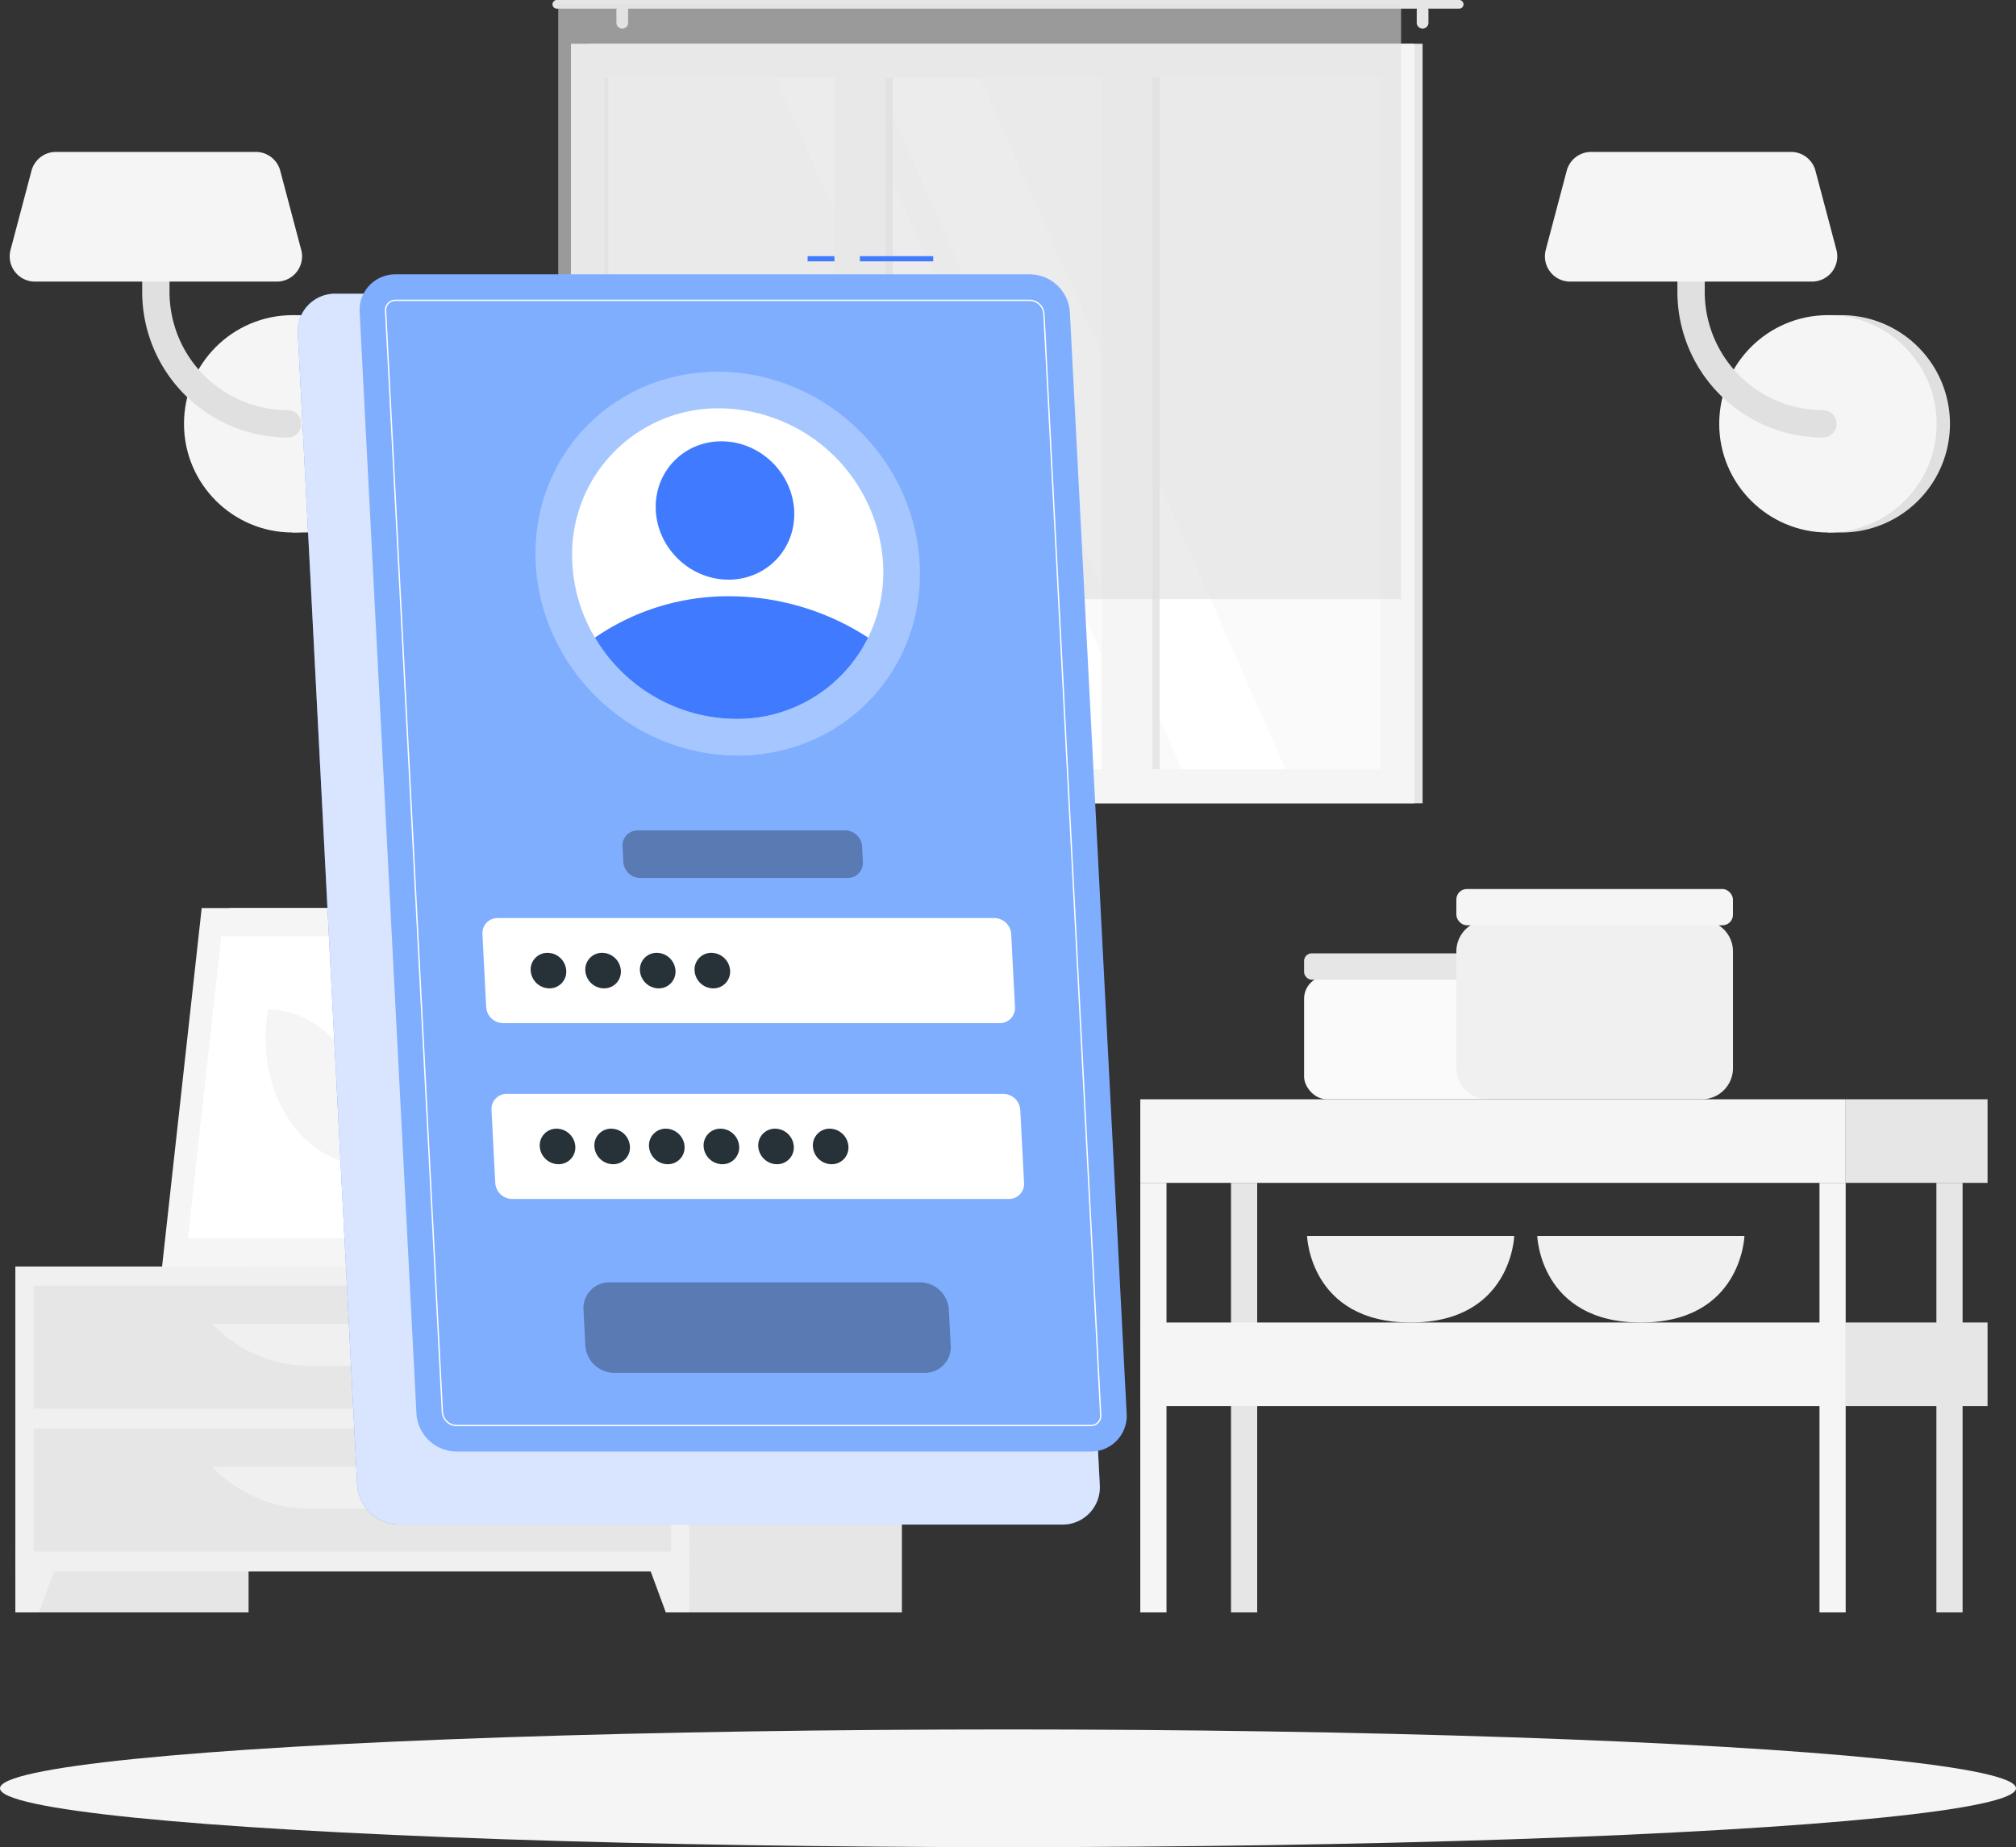 <svg xmlns="http://www.w3.org/2000/svg" width="478.518" height="438.549" viewBox="0 0 478.518 438.549">
  <rect x="0" y="0" width="478.518" height="438.549" fill="#333333" stroke="none"/>
  <g id="Group_2848" data-name="Group 2848" transform="translate(-180.241 -164.059)">
    <g id="Group_2819" data-name="Group 2819" transform="translate(182.538 164.059)">
      <g id="Group_2820" data-name="Group 2820" transform="translate(0 36.069)">
        <path id="Path_6897" data-name="Path 6897" d="M115.578,184.413a25.8,25.8,0,1,0,0-51.607h-3.165v51.607Z" transform="translate(-45.233 -94.053)" fill="#e0e0e0"/>
        <circle id="Ellipse_399" data-name="Ellipse 399" cx="25.804" cy="25.804" r="25.804" transform="translate(41.377 38.752)" fill="#f5f5f5"/>
        <path id="Path_6898" data-name="Path 6898" d="M118,167.422a34.579,34.579,0,0,1-34.541-34.54V112.244a3.244,3.244,0,0,1,6.487,0v20.639A28.086,28.086,0,0,0,118,160.936a3.243,3.243,0,0,1,0,6.486Z" transform="translate(-52.007 -99.624)" fill="#e0e0e0"/>
        <path id="Path_6899" data-name="Path 6899" d="M63.969,132.19h57.408a5.994,5.994,0,0,0,5.794-7.529l-4.979-18.8a6,6,0,0,0-5.795-4.46H68.95a6,6,0,0,0-5.795,4.46l-4.979,18.8A5.993,5.993,0,0,0,63.969,132.19Z" transform="translate(-57.972 -101.402)" fill="#f5f5f5"/>
      </g>
      <g id="Group_2821" data-name="Group 2821" transform="translate(364.399 36.069)">
        <path id="Path_6900" data-name="Path 6900" d="M410.877,184.413a25.8,25.8,0,1,0,0-51.607h-3.165v51.607Z" transform="translate(-340.532 -94.053)" fill="#e0e0e0"/>
        <circle id="Ellipse_400" data-name="Ellipse 400" cx="25.804" cy="25.804" r="25.804" transform="translate(41.377 38.752)" fill="#f5f5f5"/>
        <path id="Path_6901" data-name="Path 6901" d="M413.3,167.422a34.579,34.579,0,0,1-34.541-34.54V112.244a3.244,3.244,0,0,1,6.487,0v20.639A28.086,28.086,0,0,0,413.3,160.936a3.243,3.243,0,1,1,0,6.486Z" transform="translate(-347.306 -99.624)" fill="#e0e0e0"/>
        <path id="Path_6902" data-name="Path 6902" d="M359.268,132.19h57.407a5.994,5.994,0,0,0,5.795-7.529l-4.979-18.8a6,6,0,0,0-5.795-4.46H364.247a5.994,5.994,0,0,0-5.794,4.46l-4.979,18.8A5.993,5.993,0,0,0,359.268,132.19Z" transform="translate(-353.271 -101.402)" fill="#f5f5f5"/>
      </g>
      <g id="Group_2827" data-name="Group 2827" transform="translate(1.372 215.589)">
        <g id="Group_2822" data-name="Group 2822" transform="translate(34.8)">
          <rect id="Rectangle_5035" data-name="Rectangle 5035" width="18.765" height="72.72" transform="translate(76.389 85.113) rotate(180)" fill="#e6e6e6"/>
          <path id="Path_6903" data-name="Path 6903" d="M92.751,331.993h62.279l9.405-85.113H102.157Z" transform="translate(-86.006 -246.88)" fill="#f0f0f0"/>
          <path id="Path_6904" data-name="Path 6904" d="M87.285,331.993h64.33l9.405-85.113H96.69Z" transform="translate(-87.285 -246.88)" fill="#f5f5f5"/>
          <path id="Path_6905" data-name="Path 6905" d="M145.8,324.014l7.923-71.7H100.176l-7.923,71.7Z" transform="translate(-86.122 -245.608)" fill="#fff"/>
          <path id="Path_6906" data-name="Path 6906" d="M131.25,303.34l.323-2.922c1.988-17.988-9.244-34.019-23.832-34.019h0l-.323,2.922c-1.988,17.987,9.243,34.019,23.832,34.019Z" transform="translate(-82.627 -242.313)" fill="#f5f5f5"/>
        </g>
        <g id="Group_2824" data-name="Group 2824" transform="translate(0 85.113)">
          <g id="Group_2823" data-name="Group 2823" transform="translate(0 0)">
            <rect id="Rectangle_5036" data-name="Rectangle 5036" width="55.331" height="82.117" transform="translate(55.331 82.117) rotate(180)" fill="#e6e6e6"/>
            <path id="Path_6907" data-name="Path 6907" d="M64.65,385.4H59.084V369.57h11.4Z" transform="translate(-59.084 -303.284)" fill="#f0f0f0"/>
            <rect id="Rectangle_5037" data-name="Rectangle 5037" width="55.331" height="82.117" transform="translate(210.407 82.117) rotate(180)" fill="#e6e6e6"/>
            <rect id="Rectangle_5038" data-name="Rectangle 5038" width="159.933" height="72.402" transform="translate(159.933 72.402) rotate(180)" fill="#f0f0f0"/>
            <path id="Path_6908" data-name="Path 6908" d="M185.286,385.4h5.566V369.57h-11.4Z" transform="translate(-30.918 -303.284)" fill="#f0f0f0"/>
            <rect id="Rectangle_5039" data-name="Rectangle 5039" width="151.298" height="29.215" transform="translate(155.616 33.744) rotate(180)" fill="#e6e6e6"/>
            <path id="Path_6909" data-name="Path 6909" d="M120.1,336.848h20.18a31.925,31.925,0,0,0,23.174-9.968H96.931A31.92,31.92,0,0,0,120.1,336.848Z" transform="translate(-50.228 -313.273)" fill="#f0f0f0"/>
            <rect id="Rectangle_5040" data-name="Rectangle 5040" width="151.298" height="29.215" transform="translate(155.616 67.681) rotate(180)" fill="#e6e6e6"/>
            <path id="Path_6910" data-name="Path 6910" d="M120.1,364.349h20.18a31.928,31.928,0,0,0,23.174-9.967H96.931A31.923,31.923,0,0,0,120.1,364.349Z" transform="translate(-50.228 -306.838)" fill="#f0f0f0"/>
          </g>
        </g>
        <g id="Group_2826" data-name="Group 2826" transform="translate(120.175 3.85)">
          <path id="Path_6911" data-name="Path 6911" d="M180.837,324.6h1.429c-.015-2.944.007-10.414.149-27.533.258-31.028.75-32.918.75-32.918l-3.4,14.323C177.606,294.336,180.387,310.274,180.837,324.6Z" transform="translate(-151.21 -246.689)" fill="#e6e6e6"/>
          <path id="Path_6912" data-name="Path 6912" d="M183.272,275.738c-4.9-5.838-15.365-7.537-26.081-8.991-4.207-.57,11.055,9.044,18.515,15.872,5.8,5.3,9.5,6.77,11.092,12.056C187.628,288.082,187.493,280.769,183.272,275.738Z" transform="translate(-156.471 -246.087)" fill="#e6e6e6"/>
          <path id="Path_6913" data-name="Path 6913" d="M184.2,284.195c4.9-5.838,15.365-7.539,26.081-8.991,4.207-.571-11.055,9.043-18.516,15.871-5.795,5.3-9.5,6.771-11.091,12.057C179.845,296.539,179.98,289.226,184.2,284.195Z" transform="translate(-150.901 -244.108)" fill="#e6e6e6"/>
          <path id="Path_6914" data-name="Path 6914" d="M182.236,266.089c3.672-6.977,12.915-13.548,23.286-16.04,4.072-.979-9.431,12.885-14.564,21.826-3.987,6.945-9.275,15.1-10.1,20.963C179.621,281.228,178.564,273.067,182.236,266.089Z" transform="translate(-151.034 -250)" fill="#e6e6e6"/>
          <g id="Group_2825" data-name="Group 2825" transform="translate(20.054 67.973)">
            <path id="Path_6915" data-name="Path 6915" d="M183.106,317.71h0c-4.376,0-7.991-2.193-8.243-5l-.729-4.794h17.945l-.729,4.794C191.1,315.517,187.482,317.71,183.106,317.71Z" transform="translate(-172.392 -304.42)" fill="#f0f0f0"/>
            <path id="Path_6916" data-name="Path 6916" d="M193.571,310.424H173.3l-.58-5.341h21.429Z" transform="translate(-172.722 -305.083)" fill="#f0f0f0"/>
          </g>
        </g>
      </g>
      <g id="Group_2833" data-name="Group 2833" transform="translate(128.843)">
        <g id="Group_2830" data-name="Group 2830" transform="translate(4.383 10.388)">
          <g id="Group_2829" data-name="Group 2829">
            <g id="Group_2828" data-name="Group 2828">
              <rect id="Rectangle_5041" data-name="Rectangle 5041" width="197.694" height="180.326" transform="translate(202.144 180.326) rotate(180)" fill="#e6e6e6"/>
              <rect id="Rectangle_5042" data-name="Rectangle 5042" width="200.21" height="180.326" transform="translate(200.21 180.326) rotate(180)" fill="#f5f5f5"/>
              <rect id="Rectangle_5043" data-name="Rectangle 5043" width="164.171" height="184.238" transform="translate(192.224 8.078) rotate(90)" fill="#fafafa"/>
              <path id="Path_6917" data-name="Path 6917" d="M321.808,251.308,249.3,87.138H224.667l72.512,164.171Z" transform="translate(-152.191 -79.06)" fill="#fff"/>
              <path id="Path_6918" data-name="Path 6918" d="M294.737,251.308,222.225,87.138h-16.96l72.512,164.171Z" transform="translate(-156.731 -79.06)" fill="#fff"/>
              <rect id="Rectangle_5044" data-name="Rectangle 5044" width="164.171" height="9.527" transform="translate(76.396 8.078) rotate(90)" fill="#e6e6e6"/>
              <rect id="Rectangle_5045" data-name="Rectangle 5045" width="164.171" height="9.527" transform="translate(139.724 8.078) rotate(90)" fill="#e6e6e6"/>
              <rect id="Rectangle_5046" data-name="Rectangle 5046" width="175.302" height="12.043" transform="translate(74.678 2.072) rotate(90)" fill="#f5f5f5"/>
              <rect id="Rectangle_5047" data-name="Rectangle 5047" width="175.302" height="12.043" transform="translate(138.006 2.072) rotate(90)" fill="#f5f5f5"/>
              <rect id="Rectangle_5048" data-name="Rectangle 5048" width="164.171" height="0.848" transform="translate(8.834 8.078) rotate(90)" fill="#e6e6e6"/>
            </g>
          </g>
        </g>
        <g id="Group_2832" data-name="Group 2832">
          <g id="Group_2831" data-name="Group 2831">
            <path id="Path_6919" data-name="Path 6919" d="M163.412,72.173h214.18a1.032,1.032,0,0,1,1.029,1.029h0a1.033,1.033,0,0,1-1.029,1.03H163.412a1.033,1.033,0,0,1-1.029-1.03h0A1.032,1.032,0,0,1,163.412,72.173Z" transform="translate(-162.383 -72.173)" fill="#e6e6e6"/>
            <path id="Path_6920" data-name="Path 6920" d="M330.01,78.775h0a1.4,1.4,0,0,0,1.391-1.391V74.4a1.4,1.4,0,0,0-1.391-1.391h0a1.4,1.4,0,0,0-1.391,1.391v2.986A1.4,1.4,0,0,0,330.01,78.775Z" transform="translate(-123.484 -71.978)" fill="#e6e6e6"/>
            <path id="Path_6921" data-name="Path 6921" d="M176.067,78.775h0a1.4,1.4,0,0,0,1.391-1.391V74.4a1.4,1.4,0,0,0-1.391-1.391h0a1.394,1.394,0,0,0-1.389,1.391v2.986A1.394,1.394,0,0,0,176.067,78.775Z" transform="translate(-159.506 -71.978)" fill="#e6e6e6"/>
          </g>
          <rect id="Rectangle_5049" data-name="Rectangle 5049" width="200.064" height="141.215" transform="translate(201.423 142.245) rotate(180)" fill="#e0e0e0" opacity="0.6"/>
        </g>
      </g>
      <g id="Group_2843" data-name="Group 2843" transform="translate(268.363 211.071)">
        <g id="Group_2834" data-name="Group 2834" transform="translate(38.879 15.268)">
          <rect id="Rectangle_5050" data-name="Rectangle 5050" width="47.775" height="29.248" rx="5.382" transform="translate(0 5.402)" fill="#fafafa"/>
          <rect id="Rectangle_5051" data-name="Rectangle 5051" width="47.775" height="6.263" rx="1.807" fill="#e6e6e6"/>
        </g>
        <g id="Group_2835" data-name="Group 2835" transform="translate(39.582 82.352)">
          <path id="Path_6922" data-name="Path 6922" d="M307.523,309.955s.626,20.562,24.59,20.562,24.59-20.562,24.59-20.562Z" transform="translate(-307.523 -309.955)" fill="#f0f0f0"/>
        </g>
        <g id="Group_2836" data-name="Group 2836" transform="translate(94.225 82.352)">
          <path id="Path_6923" data-name="Path 6923" d="M351.8,309.955s.626,20.562,24.59,20.562,24.59-20.562,24.59-20.562Z" transform="translate(-351.804 -309.955)" fill="#f0f0f0"/>
        </g>
        <g id="Group_2837" data-name="Group 2837" transform="translate(75.02)">
          <path id="Rectangle_5052" data-name="Rectangle 5052" d="M7.4,0h50.86a7.4,7.4,0,0,1,7.4,7.4V35.1a7.4,7.4,0,0,1-7.4,7.4H7.4A7.4,7.4,0,0,1,0,35.1V7.4A7.4,7.4,0,0,1,7.4,0Z" transform="translate(0 7.424)" fill="#f0f0f0"/>
          <rect id="Rectangle_5053" data-name="Rectangle 5053" width="65.653" height="8.607" rx="2.483" fill="#f5f5f5"/>
        </g>
        <g id="Group_2842" data-name="Group 2842" transform="translate(0 49.919)">
          <rect id="Rectangle_5054" data-name="Rectangle 5054" width="6.217" height="101.982" transform="translate(27.75 121.828) rotate(180)" fill="#e6e6e6"/>
          <g id="Group_2839" data-name="Group 2839" transform="translate(0 0)">
            <g id="Group_2838" data-name="Group 2838">
              <rect id="Rectangle_5055" data-name="Rectangle 5055" width="33.676" height="19.846" transform="translate(167.43 0)" fill="#e6e6e6"/>
              <rect id="Rectangle_5056" data-name="Rectangle 5056" width="167.43" height="19.846" transform="translate(167.43 19.846) rotate(180)" fill="#f5f5f5"/>
            </g>
          </g>
          <g id="Group_2841" data-name="Group 2841" transform="translate(0 52.996)">
            <g id="Group_2840" data-name="Group 2840" transform="translate(0 0)">
              <rect id="Rectangle_5057" data-name="Rectangle 5057" width="33.676" height="19.846" transform="translate(167.43 0)" fill="#e6e6e6"/>
              <rect id="Rectangle_5058" data-name="Rectangle 5058" width="167.43" height="19.846" transform="translate(167.43 19.846) rotate(180)" fill="#f5f5f5"/>
            </g>
          </g>
          <rect id="Rectangle_5059" data-name="Rectangle 5059" width="6.217" height="101.982" transform="translate(195.18 121.828) rotate(180)" fill="#e6e6e6"/>
          <rect id="Rectangle_5060" data-name="Rectangle 5060" width="6.217" height="101.982" transform="translate(167.43 121.828) rotate(180)" fill="#f5f5f5"/>
          <rect id="Rectangle_5061" data-name="Rectangle 5061" width="6.217" height="101.982" transform="translate(6.217 121.828) rotate(180)" fill="#f5f5f5"/>
        </g>
      </g>
    </g>
    <g id="Shadow" transform="translate(180.241 574.662)">
      <ellipse id="_Path_" data-name="&lt;Path&gt;" cx="239.259" cy="13.973" rx="239.259" ry="13.973" fill="#f5f5f5"/>
    </g>
    <g id="Login" transform="translate(250.919 224.873)">
      <g id="Group_2847" data-name="Group 2847">
        <g id="Group_2845" data-name="Group 2845" transform="translate(0 8.917)">
          <path id="Path_6924" data-name="Path 6924" d="M294.818,420.911H137.392a10.028,10.028,0,0,1-9.9-9.418L113.4,138.1a8.857,8.857,0,0,1,8.933-9.418H279.757a10.03,10.03,0,0,1,9.9,9.418L303.75,411.493A8.855,8.855,0,0,1,294.818,420.911Z" transform="translate(-113.387 -128.681)" fill="#407bff"/>
          <path id="Path_6925" data-name="Path 6925" d="M294.818,420.911H137.392a10.028,10.028,0,0,1-9.9-9.418L113.4,138.1a8.857,8.857,0,0,1,8.933-9.418H279.757a10.03,10.03,0,0,1,9.9,9.418L303.75,411.493A8.855,8.855,0,0,1,294.818,420.911Z" transform="translate(-113.387 -128.681)" fill="#fff" opacity="0.8"/>
        </g>
        <rect id="Rectangle_5062" data-name="Rectangle 5062" width="17.413" height="1.234" transform="translate(133.421)" fill="#407bff"/>
        <rect id="Rectangle_5063" data-name="Rectangle 5063" width="6.376" height="1.234" transform="translate(121.012)" fill="#407bff"/>
        <path id="Path_6926" data-name="Path 6926" d="M298.8,404.442H148.242a9.592,9.592,0,0,1-9.472-9.007L125.294,133.962a8.47,8.47,0,0,1,8.543-9.007H284.4a9.591,9.591,0,0,1,9.471,9.007l13.475,261.473A8.47,8.47,0,0,1,298.8,404.442Z" transform="translate(-110.603 -120.636)" fill="#80aeff"/>
        <path id="Path_6927" data-name="Path 6927" d="M297.663,397.286H147.1a3.606,3.606,0,0,1-3.464-3.3L130.161,132.511a2.514,2.514,0,0,1,.669-1.92,2.487,2.487,0,0,1,1.867-.761H283.259a3.608,3.608,0,0,1,3.464,3.3L300.2,394.6a2.515,2.515,0,0,1-.669,1.921A2.489,2.489,0,0,1,297.663,397.286ZM132.7,130.138a2.151,2.151,0,0,0-2.227,2.357L143.946,393.97a3.285,3.285,0,0,0,3.155,3.007H297.663a2.151,2.151,0,0,0,2.227-2.357L286.415,133.147a3.286,3.286,0,0,0-3.155-3.008Z" transform="translate(-109.463 -119.495)" fill="#fff"/>
        <ellipse id="Ellipse_401" data-name="Ellipse 401" cx="44.42" cy="46.769" rx="44.42" ry="46.769" transform="matrix(0.698, -0.716, 0.716, 0.698, 37.559, 72.171)" fill="#fff" opacity="0.3"/>
        <path id="Path_6928" data-name="Path 6928" d="M239.968,187.607a35.406,35.406,0,0,1-3.551,17.565,34.613,34.613,0,0,1-31.424,19.311,39.162,39.162,0,0,1-33.415-19.311,38.076,38.076,0,0,1-5.362-17.565,34.673,34.673,0,0,1,34.975-36.877A39.264,39.264,0,0,1,239.968,187.607Z" transform="translate(-101.036 -114.605)" fill="#fff"/>
        <path id="Path_6929" data-name="Path 6929" d="M235.39,196.71a34.613,34.613,0,0,1-31.424,19.311,39.162,39.162,0,0,1-33.415-19.311,55.755,55.755,0,0,1,31.914-9.821A60.627,60.627,0,0,1,235.39,196.71Z" transform="translate(-100.01 -106.144)" fill="#407bff"/>
        <ellipse id="Ellipse_402" data-name="Ellipse 402" cx="16.008" cy="16.855" rx="16.008" ry="16.855" transform="translate(78.162 60.087) rotate(-45.738)" fill="#407bff"/>
        <g id="Group_2846" data-name="Group 2846" transform="translate(43.828 136.336)">
          <path id="Path_6930" data-name="Path 6930" d="M271.7,273.751H153.809a4.059,4.059,0,0,1-4.008-3.812l-.892-17.323a3.583,3.583,0,0,1,3.614-3.811H270.412a4.059,4.059,0,0,1,4.008,3.811l.893,17.323A3.585,3.585,0,0,1,271.7,273.751Z" transform="translate(-148.904 -227.991)" fill="#fff"/>
          <path id="Path_6931" data-name="Path 6931" d="M229.29,243.239H180.054a4.059,4.059,0,0,1-4.008-3.812l-.189-3.677a3.584,3.584,0,0,1,3.614-3.812h49.237a4.059,4.059,0,0,1,4.008,3.812l.189,3.677A3.584,3.584,0,0,1,229.29,243.239Z" transform="translate(-142.598 -231.938)" opacity="0.3"/>
          <path id="Path_6932" data-name="Path 6932" d="M249.357,340.382H175.612a6.912,6.912,0,0,1-6.825-6.491l-.438-8.506a6.1,6.1,0,0,1,6.156-6.491H248.25a6.912,6.912,0,0,1,6.825,6.491l.438,8.506A6.1,6.1,0,0,1,249.357,340.382Z" transform="translate(-144.356 -211.59)" opacity="0.3"/>
          <path id="Path_6933" data-name="Path 6933" d="M273.442,307.586H155.553a4.058,4.058,0,0,1-4.008-3.811l-.893-17.323a3.585,3.585,0,0,1,3.616-3.812H272.157a4.059,4.059,0,0,1,4.008,3.812l.892,17.323A3.583,3.583,0,0,1,273.442,307.586Z" transform="translate(-148.496 -220.074)" fill="#fff"/>
          <path id="Path_6934" data-name="Path 6934" d="M166.629,259.713a3.969,3.969,0,0,1-4,4.22,4.493,4.493,0,0,1-4.436-4.22,3.968,3.968,0,0,1,4-4.219A4.494,4.494,0,0,1,166.629,259.713Z" transform="translate(-146.732 -226.426)" fill="#263238"/>
          <path id="Path_6935" data-name="Path 6935" d="M177.136,259.713a3.969,3.969,0,0,1-4,4.22,4.493,4.493,0,0,1-4.437-4.22,3.968,3.968,0,0,1,4-4.219A4.493,4.493,0,0,1,177.136,259.713Z" transform="translate(-144.274 -226.426)" fill="#263238"/>
          <path id="Path_6936" data-name="Path 6936" d="M187.643,259.713a3.967,3.967,0,0,1-4,4.22,4.494,4.494,0,0,1-4.437-4.22,3.968,3.968,0,0,1,4-4.219A4.493,4.493,0,0,1,187.643,259.713Z" transform="translate(-141.815 -226.426)" fill="#263238"/>
          <path id="Path_6937" data-name="Path 6937" d="M198.15,259.713a3.967,3.967,0,0,1-4,4.22,4.493,4.493,0,0,1-4.436-4.22,3.967,3.967,0,0,1,4-4.219A4.493,4.493,0,0,1,198.15,259.713Z" transform="translate(-139.356 -226.426)" fill="#263238"/>
          <path id="Path_6938" data-name="Path 6938" d="M168.372,293.549a3.967,3.967,0,0,1-4,4.219,4.493,4.493,0,0,1-4.436-4.219,3.967,3.967,0,0,1,4-4.22A4.493,4.493,0,0,1,168.372,293.549Z" transform="translate(-146.324 -218.509)" fill="#263238"/>
          <path id="Path_6939" data-name="Path 6939" d="M178.88,293.549a3.968,3.968,0,0,1-4,4.219,4.493,4.493,0,0,1-4.436-4.219,3.967,3.967,0,0,1,4-4.22A4.494,4.494,0,0,1,178.88,293.549Z" transform="translate(-143.865 -218.509)" fill="#263238"/>
          <path id="Path_6940" data-name="Path 6940" d="M189.387,293.549a3.968,3.968,0,0,1-4,4.219,4.493,4.493,0,0,1-4.437-4.219,3.968,3.968,0,0,1,4-4.22A4.493,4.493,0,0,1,189.387,293.549Z" transform="translate(-141.407 -218.509)" fill="#263238"/>
          <path id="Path_6941" data-name="Path 6941" d="M199.894,293.549a3.968,3.968,0,0,1-4,4.219,4.494,4.494,0,0,1-4.437-4.219,3.969,3.969,0,0,1,4-4.22A4.493,4.493,0,0,1,199.894,293.549Z" transform="translate(-138.948 -218.509)" fill="#263238"/>
          <path id="Path_6942" data-name="Path 6942" d="M210.4,293.549a3.967,3.967,0,0,1-4,4.219,4.493,4.493,0,0,1-4.436-4.219,3.967,3.967,0,0,1,4-4.22A4.493,4.493,0,0,1,210.4,293.549Z" transform="translate(-136.489 -218.509)" fill="#263238"/>
          <path id="Path_6943" data-name="Path 6943" d="M220.909,293.549a3.968,3.968,0,0,1-4,4.219,4.493,4.493,0,0,1-4.436-4.219,3.967,3.967,0,0,1,4-4.22A4.5,4.5,0,0,1,220.909,293.549Z" transform="translate(-134.031 -218.509)" fill="#263238"/>
        </g>
      </g>
    </g>
  </g>
</svg>
